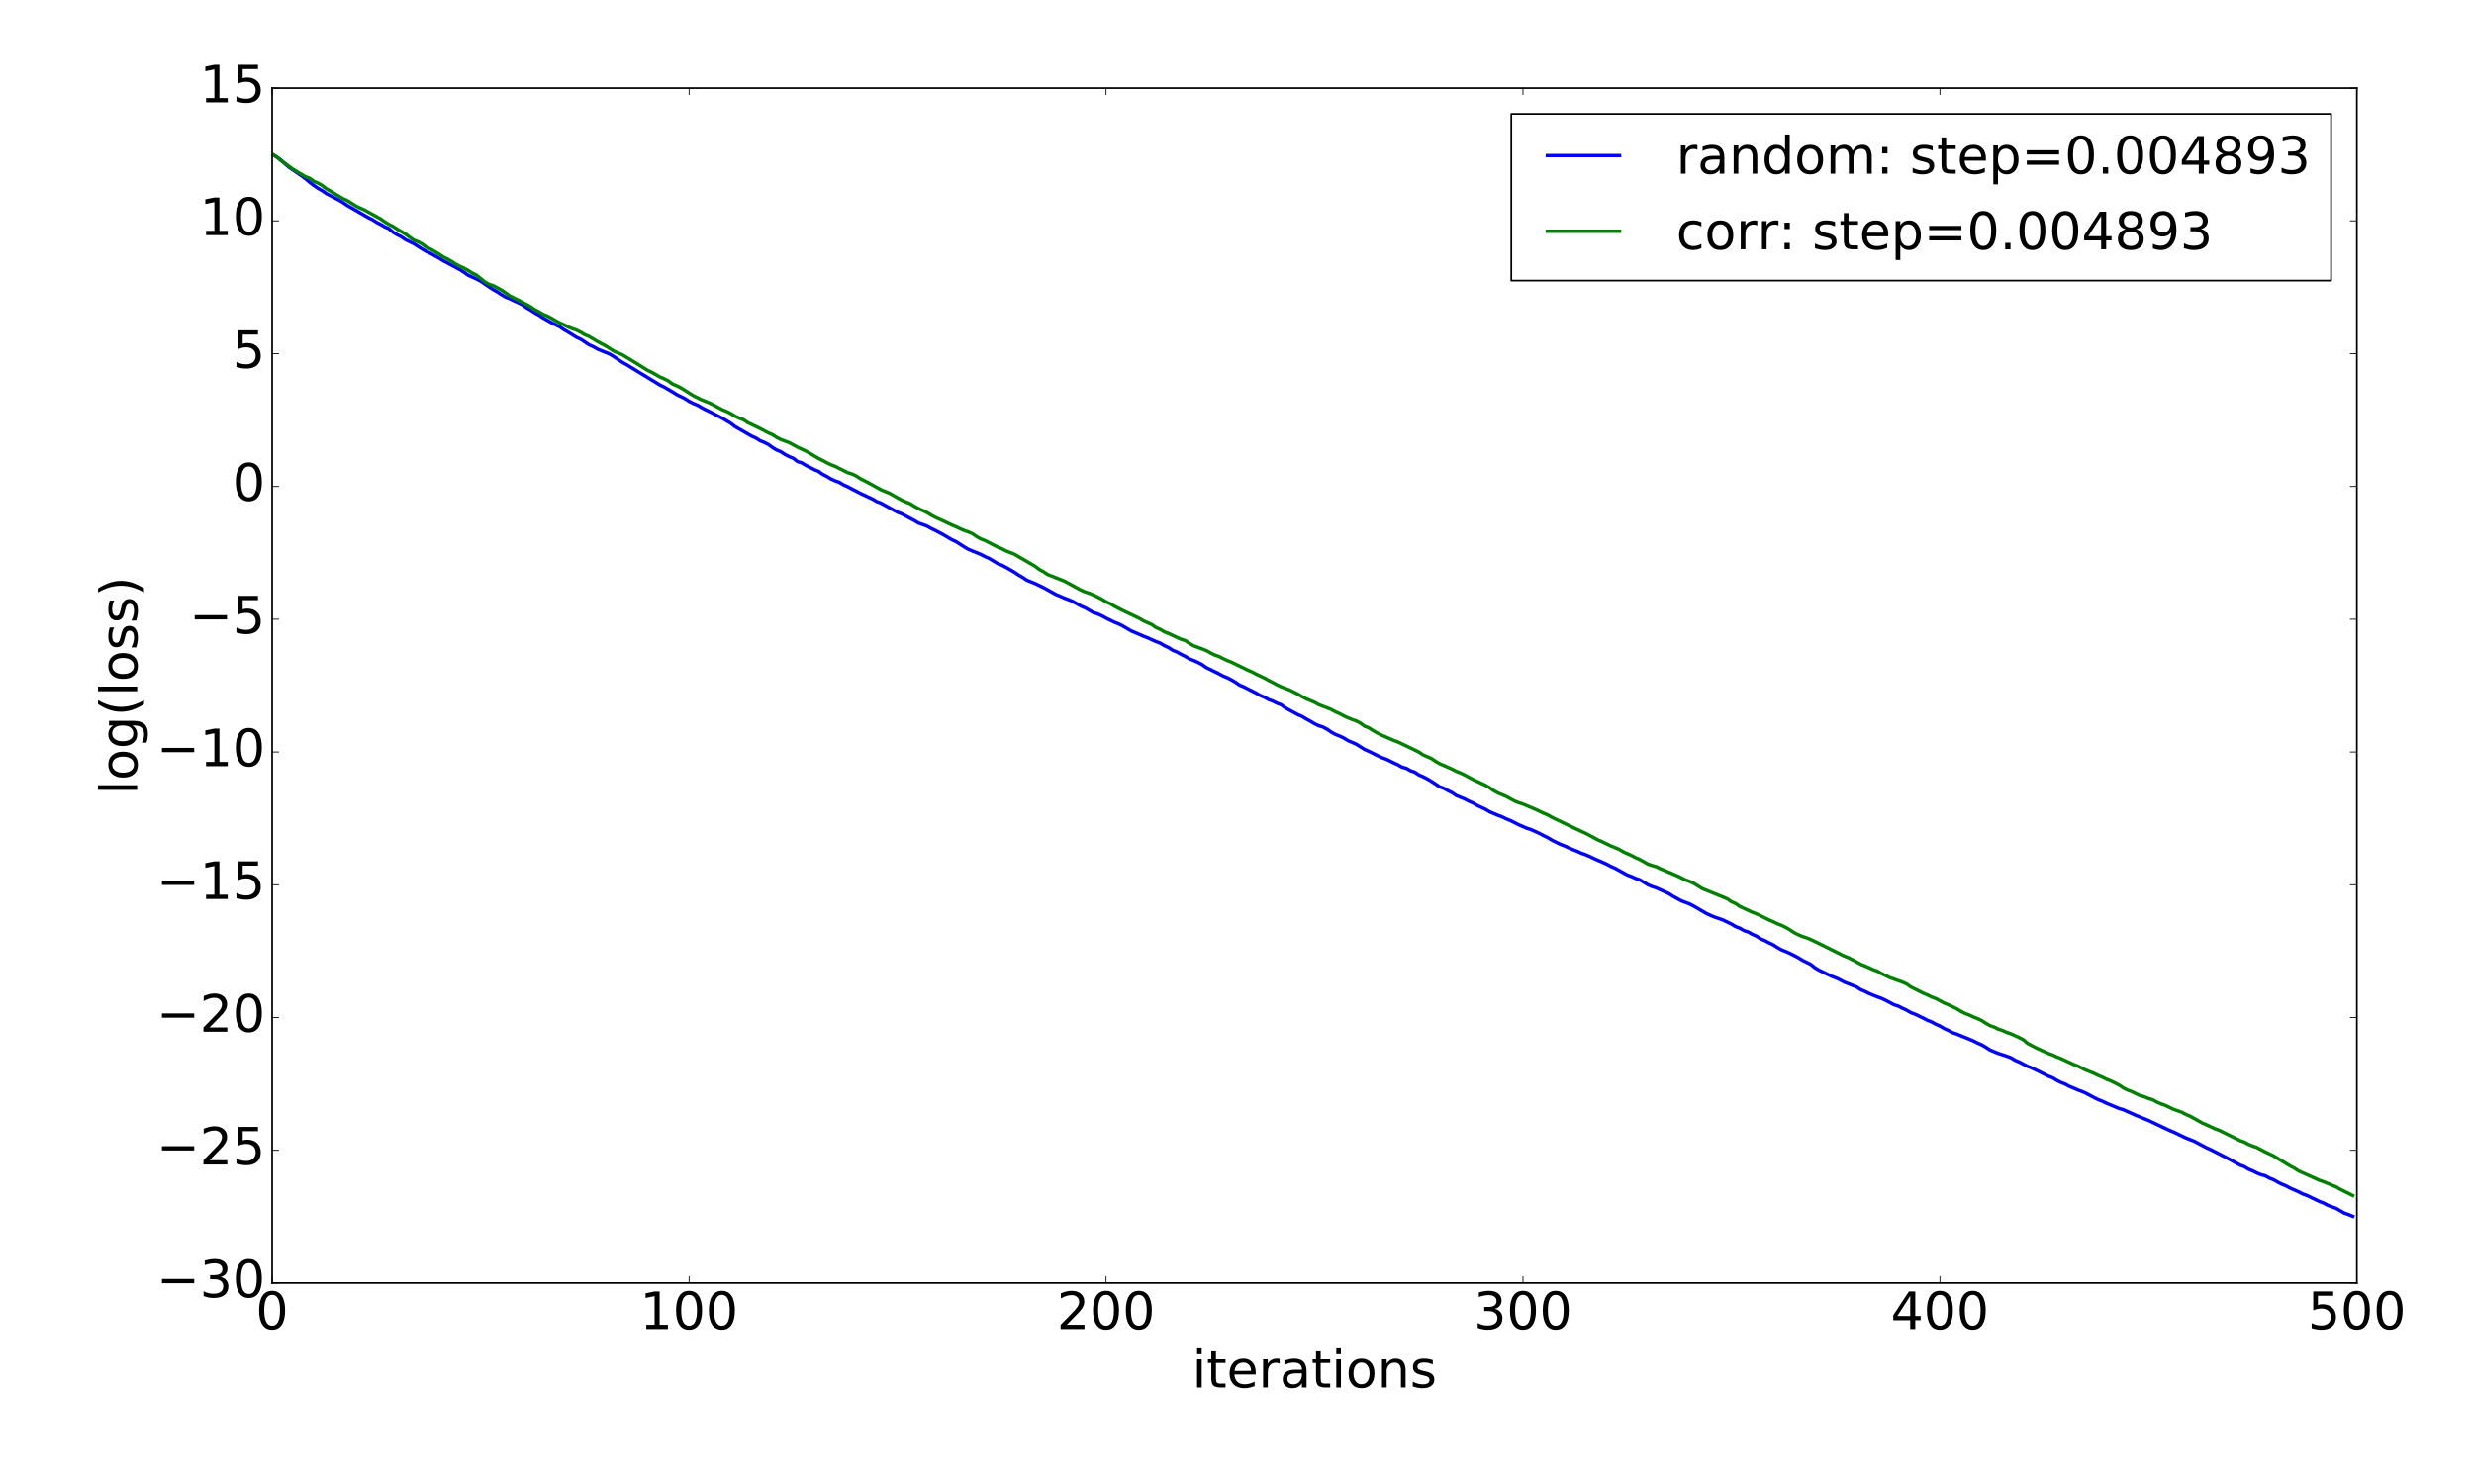 <?xml version="1.0" encoding="utf-8" standalone="no"?>
<!DOCTYPE svg PUBLIC "-//W3C//DTD SVG 1.1//EN"
  "http://www.w3.org/Graphics/SVG/1.1/DTD/svg11.dtd">
<!-- Created with matplotlib (http://matplotlib.org/) -->
<svg height="864pt" version="1.1" viewBox="0 0 1440 864" width="1440pt" xmlns="http://www.w3.org/2000/svg" xmlns:xlink="http://www.w3.org/1999/xlink">
 <defs>
  <style type="text/css">
*{stroke-linecap:butt;stroke-linejoin:round;stroke-miterlimit:100000;}
  </style>
 </defs>
 <g id="figure_1">
  <g id="patch_1">
   <path d="M 0 864 
L 1440 864 
L 1440 0 
L 0 0 
z
" style="fill:#ffffff;"/>
  </g>
  <g id="axes_1">
   <g id="patch_2">
    <path d="M 158.4 747 
L 1371.825 747 
L 1371.825 51.3 
L 158.4 51.3 
z
" style="fill:#ffffff;"/>
   </g>
   <g id="line2d_1">
    <path clip-path="url(#p090e10ba4c)" d="M 158.4 89.927 
L 160.827 91.229 
L 163.254 93.02 
L 168.107 97.306 
L 175.388 102.245 
L 177.815 104.073 
L 180.242 106.118 
L 182.668 107.964 
L 185.095 109.643 
L 187.522 110.991 
L 189.949 112.722 
L 197.23 116.491 
L 199.656 117.96 
L 202.083 119.606 
L 214.218 126.628 
L 216.644 127.798 
L 219.071 129.376 
L 221.498 130.629 
L 223.925 132.054 
L 226.352 133.137 
L 228.779 135.205 
L 231.206 136.68 
L 233.632 137.842 
L 236.059 139.566 
L 240.913 141.899 
L 245.767 145.026 
L 248.193 146.431 
L 250.62 147.566 
L 255.474 150.226 
L 257.901 151.741 
L 267.608 156.94 
L 270.035 158.477 
L 272.462 160.223 
L 277.316 162.411 
L 279.743 163.706 
L 287.023 168.595 
L 289.45 169.945 
L 291.877 171.535 
L 294.304 172.986 
L 296.73 173.92 
L 299.157 175.133 
L 301.584 176.204 
L 304.011 177.413 
L 306.438 179.152 
L 308.865 180.565 
L 311.292 182.148 
L 313.718 183.498 
L 316.145 185.135 
L 320.999 187.87 
L 325.853 190.271 
L 328.279 191.969 
L 330.706 193.357 
L 335.56 196.397 
L 337.987 197.489 
L 342.841 200.747 
L 345.267 201.789 
L 347.694 203.213 
L 354.975 206.192 
L 357.402 207.706 
L 362.255 210.978 
L 364.682 212.318 
L 371.963 216.783 
L 384.097 224.155 
L 386.524 225.323 
L 391.378 228.147 
L 393.804 229.69 
L 398.658 232.086 
L 401.085 233.674 
L 403.512 234.88 
L 405.939 235.869 
L 408.366 237.298 
L 410.792 238.599 
L 413.219 239.746 
L 420.5 243.548 
L 425.353 246.468 
L 427.78 248.349 
L 437.488 253.907 
L 439.915 254.99 
L 442.341 256.547 
L 444.768 257.533 
L 447.195 258.753 
L 449.622 260.537 
L 452.049 262.001 
L 454.476 262.987 
L 456.903 264.586 
L 459.329 265.843 
L 461.756 266.822 
L 464.183 268.731 
L 466.61 269.447 
L 469.037 270.908 
L 473.89 273.407 
L 476.317 274.394 
L 478.744 276.105 
L 481.171 277.358 
L 483.598 278.828 
L 486.025 279.931 
L 488.452 280.765 
L 490.878 282.244 
L 493.305 283.35 
L 500.586 287.144 
L 507.866 290.562 
L 510.293 292.008 
L 512.72 292.91 
L 522.428 298.244 
L 524.854 299.145 
L 529.708 301.762 
L 532.135 303.033 
L 534.562 304.505 
L 539.415 306.226 
L 541.842 307.595 
L 544.269 308.75 
L 549.123 311.334 
L 553.977 314.201 
L 556.403 315.312 
L 561.257 318.408 
L 563.684 319.846 
L 570.965 322.819 
L 573.391 324.104 
L 575.818 325.173 
L 580.672 328.108 
L 583.099 329.071 
L 585.526 330.315 
L 590.379 333.118 
L 592.806 334.774 
L 595.233 336.172 
L 597.66 337.797 
L 602.514 339.744 
L 607.367 342.109 
L 614.648 346.137 
L 617.075 347.121 
L 619.501 348.23 
L 621.928 349.123 
L 624.355 350.142 
L 629.209 352.873 
L 631.636 353.902 
L 636.489 356.703 
L 638.916 357.438 
L 641.343 358.523 
L 643.77 359.902 
L 648.624 362.245 
L 651.051 363.205 
L 653.477 364.439 
L 658.331 367.277 
L 663.185 369.351 
L 665.612 370.422 
L 668.038 371.353 
L 672.892 373.545 
L 675.319 374.444 
L 677.746 375.907 
L 680.173 377.027 
L 682.6 378.612 
L 685.026 379.593 
L 687.453 380.93 
L 689.88 382.119 
L 692.307 383.599 
L 694.734 384.533 
L 697.161 385.624 
L 699.588 386.889 
L 702.014 388.616 
L 709.295 392.174 
L 711.722 393.507 
L 714.149 394.508 
L 716.576 395.726 
L 719.002 397.142 
L 721.429 398.825 
L 723.856 399.85 
L 731.137 403.549 
L 733.563 404.921 
L 735.99 405.946 
L 738.417 407.302 
L 740.844 408.205 
L 743.271 409.428 
L 745.698 410.317 
L 748.125 412.132 
L 755.405 416.074 
L 757.832 417.087 
L 760.259 418.575 
L 762.686 419.872 
L 765.112 421.339 
L 767.539 422.519 
L 769.966 423.252 
L 772.393 424.549 
L 774.82 426.197 
L 777.247 427.558 
L 779.674 428.511 
L 782.1 429.653 
L 784.527 431.164 
L 789.381 433.263 
L 794.235 436.305 
L 796.662 437.371 
L 803.942 440.988 
L 806.369 441.848 
L 808.796 442.957 
L 811.223 444.2 
L 813.649 445.268 
L 816.076 446.675 
L 818.503 447.298 
L 820.93 448.712 
L 823.357 449.52 
L 825.784 451.143 
L 828.211 452.151 
L 830.637 453.424 
L 833.064 454.848 
L 837.918 458.068 
L 840.345 458.962 
L 842.772 460.303 
L 845.199 461.498 
L 847.625 463.172 
L 852.479 465.156 
L 854.906 466.422 
L 857.333 467.484 
L 859.76 468.917 
L 864.613 471.189 
L 867.04 472.648 
L 871.894 474.692 
L 874.321 475.602 
L 876.748 476.802 
L 879.174 477.756 
L 884.028 480.217 
L 888.882 482.28 
L 891.309 483.073 
L 896.162 485.272 
L 898.589 486.59 
L 901.016 487.758 
L 903.443 489.228 
L 908.297 491.606 
L 910.723 492.524 
L 913.15 493.691 
L 918.004 495.652 
L 920.431 496.773 
L 922.858 497.622 
L 925.285 498.639 
L 927.711 499.837 
L 934.992 503.026 
L 937.419 504.352 
L 939.846 505.402 
L 947.126 509.418 
L 949.553 510.308 
L 951.98 511.435 
L 954.407 512.219 
L 959.26 515.15 
L 961.687 516.177 
L 964.114 516.965 
L 971.395 520.297 
L 973.822 521.846 
L 978.675 524.499 
L 983.529 526.337 
L 985.956 527.609 
L 993.236 531.858 
L 995.663 532.975 
L 998.09 533.968 
L 1002.944 535.657 
L 1007.798 538.023 
L 1010.224 539.47 
L 1012.651 540.415 
L 1015.078 541.811 
L 1017.505 542.593 
L 1019.932 543.95 
L 1022.359 545.026 
L 1024.785 546.651 
L 1027.212 547.62 
L 1029.639 548.934 
L 1032.066 550.061 
L 1034.493 551.634 
L 1036.92 553.007 
L 1039.347 553.961 
L 1041.773 555.048 
L 1046.627 557.523 
L 1049.054 559.052 
L 1053.908 561.456 
L 1056.334 563.41 
L 1058.761 564.838 
L 1066.042 568.367 
L 1068.469 569.28 
L 1070.896 570.392 
L 1073.322 571.731 
L 1080.603 574.602 
L 1083.03 576.166 
L 1085.457 577.197 
L 1087.884 578.434 
L 1092.737 580.396 
L 1095.164 581.257 
L 1097.591 582.398 
L 1102.445 584.991 
L 1104.871 585.737 
L 1107.298 586.997 
L 1109.725 588.092 
L 1112.152 589.527 
L 1114.579 590.419 
L 1119.433 592.749 
L 1121.859 594.032 
L 1124.286 594.96 
L 1126.713 596.293 
L 1129.14 597.345 
L 1131.567 598.812 
L 1133.994 599.89 
L 1136.421 601.225 
L 1138.847 602.038 
L 1146.128 604.99 
L 1148.555 606.012 
L 1150.982 607.246 
L 1153.409 608.29 
L 1155.835 609.699 
L 1158.262 611.297 
L 1163.116 613.287 
L 1167.97 614.891 
L 1170.396 615.789 
L 1172.823 617.258 
L 1175.25 618.295 
L 1180.104 620.804 
L 1182.531 621.738 
L 1187.384 624.107 
L 1192.238 626.545 
L 1194.665 627.477 
L 1197.092 628.941 
L 1199.519 630.183 
L 1201.946 631.096 
L 1204.372 632.456 
L 1206.799 633.425 
L 1209.226 634.537 
L 1211.653 635.397 
L 1214.08 636.465 
L 1218.933 639.057 
L 1221.36 640.244 
L 1223.787 641.177 
L 1226.214 642.362 
L 1233.495 645.378 
L 1235.921 646.084 
L 1243.202 649.346 
L 1250.483 652.327 
L 1262.617 658.072 
L 1265.044 659.065 
L 1272.324 662.55 
L 1277.178 664.453 
L 1282.032 667.024 
L 1284.458 668.328 
L 1286.885 669.388 
L 1296.593 674.385 
L 1303.873 678.357 
L 1306.3 679.258 
L 1308.727 680.704 
L 1311.154 681.695 
L 1313.581 682.935 
L 1316.007 683.911 
L 1318.434 684.533 
L 1320.861 685.895 
L 1323.288 686.817 
L 1325.715 688.233 
L 1328.142 689.443 
L 1330.569 690.406 
L 1332.995 691.742 
L 1337.849 693.87 
L 1340.276 695.123 
L 1342.703 695.997 
L 1349.983 699.502 
L 1352.41 700.428 
L 1354.837 701.719 
L 1359.691 703.527 
L 1364.544 706.315 
L 1366.971 707.14 
L 1369.398 708.17 
L 1369.398 708.17 
" style="fill:none;stroke:#0000ff;stroke-linecap:square;stroke-width:2.0;"/>
   </g>
   <g id="line2d_2">
    <path clip-path="url(#p090e10ba4c)" d="M 158.4 89.72 
L 160.827 91.252 
L 163.254 93.275 
L 168.107 96.805 
L 170.534 98.542 
L 175.388 101.499 
L 177.815 102.896 
L 180.242 103.787 
L 182.668 105.554 
L 185.095 106.597 
L 187.522 107.993 
L 189.949 109.89 
L 192.376 111.233 
L 194.803 112.802 
L 199.656 115.649 
L 202.083 116.773 
L 206.937 119.807 
L 209.364 121.081 
L 211.791 122.064 
L 221.498 127.428 
L 223.925 129.175 
L 226.352 130.61 
L 228.779 131.834 
L 231.206 133.464 
L 236.059 136.275 
L 238.486 138.14 
L 240.913 139.789 
L 243.34 140.781 
L 245.767 142.082 
L 248.193 143.96 
L 250.62 145.038 
L 255.474 147.9 
L 257.901 149.531 
L 260.328 150.747 
L 262.755 152.122 
L 265.181 153.716 
L 267.608 155.004 
L 270.035 156.053 
L 272.462 157.459 
L 274.889 159.019 
L 277.316 160.182 
L 282.169 164.088 
L 284.596 165.493 
L 287.023 166.276 
L 291.877 168.886 
L 294.304 170.509 
L 296.73 172.313 
L 301.584 174.678 
L 308.865 178.613 
L 311.292 180.283 
L 313.718 181.546 
L 316.145 183.055 
L 318.572 184.009 
L 320.999 185.274 
L 323.426 186.719 
L 325.853 188.016 
L 328.279 189.085 
L 330.706 190.368 
L 333.133 191.352 
L 335.56 192.2 
L 337.987 193.424 
L 340.414 194.882 
L 342.841 195.881 
L 347.694 198.811 
L 352.548 201.399 
L 357.402 204.49 
L 362.255 206.574 
L 369.536 211.006 
L 376.817 215.557 
L 379.243 216.694 
L 384.097 219.479 
L 386.524 220.52 
L 388.951 221.744 
L 391.378 223.528 
L 393.804 224.586 
L 396.231 225.78 
L 403.512 230.341 
L 408.366 232.77 
L 413.219 234.702 
L 420.5 238.572 
L 422.927 239.581 
L 425.353 240.788 
L 427.78 242.254 
L 430.207 243.433 
L 432.634 244.29 
L 435.061 245.953 
L 442.341 249.442 
L 447.195 252.031 
L 449.622 253.065 
L 452.049 254.67 
L 454.476 255.887 
L 459.329 257.702 
L 464.183 260.33 
L 469.037 262.596 
L 471.464 263.971 
L 476.317 266.866 
L 478.744 268.04 
L 481.171 269.375 
L 483.598 270.544 
L 486.025 271.475 
L 490.878 273.908 
L 493.305 275.135 
L 495.732 275.91 
L 498.159 276.995 
L 500.586 278.576 
L 505.44 281.058 
L 512.72 285.115 
L 517.574 287.093 
L 522.428 289.827 
L 524.854 291.157 
L 527.281 292.262 
L 529.708 293.23 
L 532.135 294.724 
L 534.562 296.069 
L 539.415 298.327 
L 541.842 299.802 
L 544.269 301.139 
L 551.55 304.469 
L 553.977 305.645 
L 556.403 306.654 
L 558.83 307.829 
L 561.257 308.846 
L 563.684 309.717 
L 566.111 310.735 
L 568.538 312.458 
L 570.965 313.762 
L 573.391 314.739 
L 580.672 318.471 
L 583.099 319.468 
L 585.526 320.752 
L 590.379 322.641 
L 602.514 329.715 
L 604.94 331.512 
L 607.367 332.861 
L 609.794 334.485 
L 619.501 338.308 
L 629.209 343.58 
L 631.636 344.629 
L 634.063 345.406 
L 636.489 346.411 
L 641.343 348.864 
L 643.77 350.386 
L 646.197 351.482 
L 648.624 352.917 
L 653.477 355.413 
L 663.185 360.038 
L 665.612 361.497 
L 670.465 363.649 
L 672.892 365.376 
L 675.319 366.43 
L 677.746 367.858 
L 680.173 368.811 
L 687.453 372.188 
L 689.88 372.899 
L 692.307 374.565 
L 694.734 375.97 
L 699.588 377.775 
L 702.014 378.687 
L 704.441 380.056 
L 706.868 381.287 
L 709.295 382.122 
L 714.149 384.516 
L 716.576 385.43 
L 726.283 390.148 
L 728.71 391.19 
L 731.137 392.476 
L 735.99 394.764 
L 738.417 396.138 
L 740.844 397.334 
L 743.271 398.69 
L 745.698 399.834 
L 750.551 401.687 
L 755.405 404.118 
L 757.832 405.571 
L 760.259 406.867 
L 765.112 408.879 
L 767.539 410.243 
L 774.82 413.061 
L 777.247 414.407 
L 779.674 415.48 
L 782.1 416.752 
L 784.527 417.89 
L 786.954 418.876 
L 789.381 419.742 
L 791.808 420.969 
L 794.235 422.788 
L 796.662 423.709 
L 799.088 425.267 
L 801.515 426.661 
L 803.942 427.914 
L 811.223 431.091 
L 813.649 431.982 
L 825.784 437.782 
L 828.211 439.461 
L 833.064 441.556 
L 835.491 443.194 
L 837.918 444.612 
L 845.199 447.802 
L 847.625 449.089 
L 850.052 450.012 
L 852.479 451.178 
L 857.333 453.818 
L 864.613 457.231 
L 867.04 458.61 
L 869.467 460.378 
L 871.894 461.683 
L 876.748 463.742 
L 881.601 466.4 
L 884.028 467.349 
L 886.455 468.144 
L 893.736 471.22 
L 898.589 473.539 
L 901.016 474.523 
L 903.443 475.934 
L 918.004 482.918 
L 922.858 485.137 
L 930.138 489.034 
L 932.565 490.08 
L 937.419 492.439 
L 942.273 494.428 
L 944.699 495.874 
L 949.553 498.055 
L 951.98 499.356 
L 954.407 500.375 
L 959.26 503.119 
L 961.687 503.94 
L 964.114 504.61 
L 966.541 505.832 
L 976.248 509.948 
L 981.102 512.337 
L 983.529 513.215 
L 985.956 514.324 
L 990.81 517.355 
L 1005.371 523.305 
L 1007.798 525.003 
L 1010.224 526.064 
L 1012.651 527.738 
L 1019.932 531.119 
L 1022.359 532.027 
L 1029.639 535.584 
L 1032.066 536.632 
L 1034.493 537.819 
L 1036.92 538.759 
L 1039.347 539.931 
L 1041.773 541.323 
L 1044.2 542.973 
L 1046.627 544.182 
L 1049.054 545.238 
L 1051.481 545.997 
L 1053.908 546.965 
L 1058.761 549.308 
L 1073.322 556.562 
L 1075.749 557.515 
L 1078.176 558.708 
L 1083.03 561.427 
L 1085.457 562.363 
L 1090.31 564.538 
L 1092.737 565.419 
L 1095.164 566.851 
L 1100.018 569.174 
L 1107.298 571.776 
L 1109.725 572.863 
L 1112.152 574.559 
L 1119.433 578.231 
L 1121.859 579.254 
L 1124.286 580.449 
L 1126.713 581.35 
L 1131.567 583.928 
L 1133.994 584.922 
L 1138.847 587.277 
L 1141.274 588.753 
L 1143.701 590.01 
L 1146.128 590.921 
L 1148.555 592.053 
L 1150.982 593.029 
L 1153.409 594.143 
L 1155.835 595.73 
L 1158.262 597.116 
L 1160.689 597.97 
L 1163.116 599.181 
L 1165.543 599.946 
L 1167.97 601.07 
L 1170.396 601.863 
L 1175.25 604.078 
L 1177.677 605.329 
L 1180.104 607.422 
L 1184.958 609.993 
L 1192.238 613.332 
L 1194.665 614.199 
L 1197.092 615.341 
L 1199.519 616.283 
L 1206.799 619.671 
L 1209.226 620.63 
L 1214.08 623.007 
L 1218.933 624.985 
L 1221.36 626.191 
L 1223.787 627.181 
L 1226.214 628.414 
L 1228.641 629.32 
L 1233.495 631.773 
L 1235.921 633.416 
L 1238.348 634.61 
L 1240.775 635.524 
L 1245.629 637.84 
L 1248.056 638.508 
L 1250.483 639.53 
L 1252.909 640.267 
L 1255.336 641.602 
L 1257.763 642.658 
L 1260.19 643.486 
L 1265.044 645.817 
L 1269.897 647.543 
L 1272.324 648.844 
L 1274.751 649.849 
L 1282.032 653.931 
L 1284.458 654.938 
L 1289.312 657.203 
L 1291.739 658.077 
L 1301.446 662.892 
L 1303.873 664.086 
L 1306.3 664.937 
L 1308.727 666.254 
L 1311.154 667.247 
L 1313.581 668.083 
L 1318.434 670.634 
L 1323.288 672.953 
L 1332.995 678.836 
L 1335.422 680.113 
L 1337.849 681.703 
L 1349.983 687.167 
L 1352.41 687.999 
L 1359.691 691.027 
L 1362.118 692.41 
L 1366.971 694.822 
L 1369.398 696.061 
L 1369.398 696.061 
" style="fill:none;stroke:#008000;stroke-linecap:square;stroke-width:2.0;"/>
   </g>
   <g id="patch_3">
    <path d="M 158.4 51.3 
L 1371.825 51.3 
" style="fill:none;stroke:#000000;stroke-linecap:square;stroke-linejoin:miter;"/>
   </g>
   <g id="patch_4">
    <path d="M 1371.825 747 
L 1371.825 51.3 
" style="fill:none;stroke:#000000;stroke-linecap:square;stroke-linejoin:miter;"/>
   </g>
   <g id="patch_5">
    <path d="M 158.4 747 
L 1371.825 747 
" style="fill:none;stroke:#000000;stroke-linecap:square;stroke-linejoin:miter;"/>
   </g>
   <g id="patch_6">
    <path d="M 158.4 747 
L 158.4 51.3 
" style="fill:none;stroke:#000000;stroke-linecap:square;stroke-linejoin:miter;"/>
   </g>
   <g id="matplotlib.axis_1">
    <g id="xtick_1">
     <g id="line2d_3">
      <defs>
       <path d="M 0 0 
L 0 -4 
" id="mddf6185721" style="stroke:#000000;stroke-width:0.5;"/>
      </defs>
      <g>
       <use style="stroke:#000000;stroke-width:0.5;" x="158.4" xlink:href="#mddf6185721" y="747.0"/>
      </g>
     </g>
     <g id="line2d_4">
      <defs>
       <path d="M 0 0 
L 0 4 
" id="me4aebea49f" style="stroke:#000000;stroke-width:0.5;"/>
      </defs>
      <g>
       <use style="stroke:#000000;stroke-width:0.5;" x="158.4" xlink:href="#me4aebea49f" y="51.3"/>
      </g>
     </g>
     <g id="text_1">
      <!-- 0 -->
      <defs>
       <path d="M 31.781 66.406 
Q 24.172 66.406 20.328 58.906 
Q 16.5 51.422 16.5 36.375 
Q 16.5 21.391 20.328 13.891 
Q 24.172 6.391 31.781 6.391 
Q 39.453 6.391 43.281 13.891 
Q 47.125 21.391 47.125 36.375 
Q 47.125 51.422 43.281 58.906 
Q 39.453 66.406 31.781 66.406 
M 31.781 74.219 
Q 44.047 74.219 50.516 64.516 
Q 56.984 54.828 56.984 36.375 
Q 56.984 17.969 50.516 8.266 
Q 44.047 -1.422 31.781 -1.422 
Q 19.531 -1.422 13.062 8.266 
Q 6.594 17.969 6.594 36.375 
Q 6.594 54.828 13.062 64.516 
Q 19.531 74.219 31.781 74.219 
" id="BitstreamVeraSans-Roman-30"/>
      </defs>
      <g transform="translate(148.856 773.795)scale(0.3 -0.3)">
       <use xlink:href="#BitstreamVeraSans-Roman-30"/>
      </g>
     </g>
    </g>
    <g id="xtick_2">
     <g id="line2d_5">
      <g>
       <use style="stroke:#000000;stroke-width:0.5;" x="401.085" xlink:href="#mddf6185721" y="747.0"/>
      </g>
     </g>
     <g id="line2d_6">
      <g>
       <use style="stroke:#000000;stroke-width:0.5;" x="401.085" xlink:href="#me4aebea49f" y="51.3"/>
      </g>
     </g>
     <g id="text_2">
      <!-- 100 -->
      <defs>
       <path d="M 12.406 8.297 
L 28.516 8.297 
L 28.516 63.922 
L 10.984 60.406 
L 10.984 69.391 
L 28.422 72.906 
L 38.281 72.906 
L 38.281 8.297 
L 54.391 8.297 
L 54.391 0 
L 12.406 0 
z
" id="BitstreamVeraSans-Roman-31"/>
      </defs>
      <g transform="translate(372.454 773.795)scale(0.3 -0.3)">
       <use xlink:href="#BitstreamVeraSans-Roman-31"/>
       <use x="63.623" xlink:href="#BitstreamVeraSans-Roman-30"/>
       <use x="127.246" xlink:href="#BitstreamVeraSans-Roman-30"/>
      </g>
     </g>
    </g>
    <g id="xtick_3">
     <g id="line2d_7">
      <g>
       <use style="stroke:#000000;stroke-width:0.5;" x="643.77" xlink:href="#mddf6185721" y="747.0"/>
      </g>
     </g>
     <g id="line2d_8">
      <g>
       <use style="stroke:#000000;stroke-width:0.5;" x="643.77" xlink:href="#me4aebea49f" y="51.3"/>
      </g>
     </g>
     <g id="text_3">
      <!-- 200 -->
      <defs>
       <path d="M 19.188 8.297 
L 53.609 8.297 
L 53.609 0 
L 7.328 0 
L 7.328 8.297 
Q 12.938 14.109 22.625 23.891 
Q 32.328 33.688 34.812 36.531 
Q 39.547 41.844 41.422 45.531 
Q 43.312 49.219 43.312 52.781 
Q 43.312 58.594 39.234 62.25 
Q 35.156 65.922 28.609 65.922 
Q 23.969 65.922 18.812 64.312 
Q 13.672 62.703 7.812 59.422 
L 7.812 69.391 
Q 13.766 71.781 18.938 73 
Q 24.125 74.219 28.422 74.219 
Q 39.75 74.219 46.484 68.547 
Q 53.219 62.891 53.219 53.422 
Q 53.219 48.922 51.531 44.891 
Q 49.859 40.875 45.406 35.406 
Q 44.188 33.984 37.641 27.219 
Q 31.109 20.453 19.188 8.297 
" id="BitstreamVeraSans-Roman-32"/>
      </defs>
      <g transform="translate(615.139 773.795)scale(0.3 -0.3)">
       <use xlink:href="#BitstreamVeraSans-Roman-32"/>
       <use x="63.623" xlink:href="#BitstreamVeraSans-Roman-30"/>
       <use x="127.246" xlink:href="#BitstreamVeraSans-Roman-30"/>
      </g>
     </g>
    </g>
    <g id="xtick_4">
     <g id="line2d_9">
      <g>
       <use style="stroke:#000000;stroke-width:0.5;" x="886.455" xlink:href="#mddf6185721" y="747.0"/>
      </g>
     </g>
     <g id="line2d_10">
      <g>
       <use style="stroke:#000000;stroke-width:0.5;" x="886.455" xlink:href="#me4aebea49f" y="51.3"/>
      </g>
     </g>
     <g id="text_4">
      <!-- 300 -->
      <defs>
       <path d="M 40.578 39.312 
Q 47.656 37.797 51.625 33 
Q 55.609 28.219 55.609 21.188 
Q 55.609 10.406 48.188 4.484 
Q 40.766 -1.422 27.094 -1.422 
Q 22.516 -1.422 17.656 -0.516 
Q 12.797 0.391 7.625 2.203 
L 7.625 11.719 
Q 11.719 9.328 16.594 8.109 
Q 21.484 6.891 26.812 6.891 
Q 36.078 6.891 40.938 10.547 
Q 45.797 14.203 45.797 21.188 
Q 45.797 27.641 41.281 31.266 
Q 36.766 34.906 28.719 34.906 
L 20.219 34.906 
L 20.219 43.016 
L 29.109 43.016 
Q 36.375 43.016 40.234 45.922 
Q 44.094 48.828 44.094 54.297 
Q 44.094 59.906 40.109 62.906 
Q 36.141 65.922 28.719 65.922 
Q 24.656 65.922 20.016 65.031 
Q 15.375 64.156 9.812 62.312 
L 9.812 71.094 
Q 15.438 72.656 20.344 73.438 
Q 25.25 74.219 29.594 74.219 
Q 40.828 74.219 47.359 69.109 
Q 53.906 64.016 53.906 55.328 
Q 53.906 49.266 50.438 45.094 
Q 46.969 40.922 40.578 39.312 
" id="BitstreamVeraSans-Roman-33"/>
      </defs>
      <g transform="translate(857.824 773.795)scale(0.3 -0.3)">
       <use xlink:href="#BitstreamVeraSans-Roman-33"/>
       <use x="63.623" xlink:href="#BitstreamVeraSans-Roman-30"/>
       <use x="127.246" xlink:href="#BitstreamVeraSans-Roman-30"/>
      </g>
     </g>
    </g>
    <g id="xtick_5">
     <g id="line2d_11">
      <g>
       <use style="stroke:#000000;stroke-width:0.5;" x="1129.14" xlink:href="#mddf6185721" y="747.0"/>
      </g>
     </g>
     <g id="line2d_12">
      <g>
       <use style="stroke:#000000;stroke-width:0.5;" x="1129.14" xlink:href="#me4aebea49f" y="51.3"/>
      </g>
     </g>
     <g id="text_5">
      <!-- 400 -->
      <defs>
       <path d="M 37.797 64.312 
L 12.891 25.391 
L 37.797 25.391 
z
M 35.203 72.906 
L 47.609 72.906 
L 47.609 25.391 
L 58.016 25.391 
L 58.016 17.188 
L 47.609 17.188 
L 47.609 0 
L 37.797 0 
L 37.797 17.188 
L 4.891 17.188 
L 4.891 26.703 
z
" id="BitstreamVeraSans-Roman-34"/>
      </defs>
      <g transform="translate(1100.509 773.795)scale(0.3 -0.3)">
       <use xlink:href="#BitstreamVeraSans-Roman-34"/>
       <use x="63.623" xlink:href="#BitstreamVeraSans-Roman-30"/>
       <use x="127.246" xlink:href="#BitstreamVeraSans-Roman-30"/>
      </g>
     </g>
    </g>
    <g id="xtick_6">
     <g id="line2d_13">
      <g>
       <use style="stroke:#000000;stroke-width:0.5;" x="1371.825" xlink:href="#mddf6185721" y="747.0"/>
      </g>
     </g>
     <g id="line2d_14">
      <g>
       <use style="stroke:#000000;stroke-width:0.5;" x="1371.825" xlink:href="#me4aebea49f" y="51.3"/>
      </g>
     </g>
     <g id="text_6">
      <!-- 500 -->
      <defs>
       <path d="M 10.797 72.906 
L 49.516 72.906 
L 49.516 64.594 
L 19.828 64.594 
L 19.828 46.734 
Q 21.969 47.469 24.109 47.828 
Q 26.266 48.188 28.422 48.188 
Q 40.625 48.188 47.75 41.5 
Q 54.891 34.812 54.891 23.391 
Q 54.891 11.625 47.562 5.094 
Q 40.234 -1.422 26.906 -1.422 
Q 22.312 -1.422 17.547 -0.641 
Q 12.797 0.141 7.719 1.703 
L 7.719 11.625 
Q 12.109 9.234 16.797 8.062 
Q 21.484 6.891 26.703 6.891 
Q 35.156 6.891 40.078 11.328 
Q 45.016 15.766 45.016 23.391 
Q 45.016 31 40.078 35.438 
Q 35.156 39.891 26.703 39.891 
Q 22.75 39.891 18.812 39.016 
Q 14.891 38.141 10.797 36.281 
z
" id="BitstreamVeraSans-Roman-35"/>
      </defs>
      <g transform="translate(1343.194 773.795)scale(0.3 -0.3)">
       <use xlink:href="#BitstreamVeraSans-Roman-35"/>
       <use x="63.623" xlink:href="#BitstreamVeraSans-Roman-30"/>
       <use x="127.246" xlink:href="#BitstreamVeraSans-Roman-30"/>
      </g>
     </g>
    </g>
    <g id="text_7">
     <!-- iterations -->
     <defs>
      <path d="M 54.891 33.016 
L 54.891 0 
L 45.906 0 
L 45.906 32.719 
Q 45.906 40.484 42.875 44.328 
Q 39.844 48.188 33.797 48.188 
Q 26.516 48.188 22.312 43.547 
Q 18.109 38.922 18.109 30.906 
L 18.109 0 
L 9.078 0 
L 9.078 54.688 
L 18.109 54.688 
L 18.109 46.188 
Q 21.344 51.125 25.703 53.562 
Q 30.078 56 35.797 56 
Q 45.219 56 50.047 50.172 
Q 54.891 44.344 54.891 33.016 
" id="BitstreamVeraSans-Roman-6e"/>
      <path d="M 34.281 27.484 
Q 23.391 27.484 19.188 25 
Q 14.984 22.516 14.984 16.5 
Q 14.984 11.719 18.141 8.906 
Q 21.297 6.109 26.703 6.109 
Q 34.188 6.109 38.703 11.406 
Q 43.219 16.703 43.219 25.484 
L 43.219 27.484 
z
M 52.203 31.203 
L 52.203 0 
L 43.219 0 
L 43.219 8.297 
Q 40.141 3.328 35.547 0.953 
Q 30.953 -1.422 24.312 -1.422 
Q 15.922 -1.422 10.953 3.297 
Q 6 8.016 6 15.922 
Q 6 25.141 12.172 29.828 
Q 18.359 34.516 30.609 34.516 
L 43.219 34.516 
L 43.219 35.406 
Q 43.219 41.609 39.141 45 
Q 35.062 48.391 27.688 48.391 
Q 23 48.391 18.547 47.266 
Q 14.109 46.141 10.016 43.891 
L 10.016 52.203 
Q 14.938 54.109 19.578 55.047 
Q 24.219 56 28.609 56 
Q 40.484 56 46.344 49.844 
Q 52.203 43.703 52.203 31.203 
" id="BitstreamVeraSans-Roman-61"/>
      <path d="M 30.609 48.391 
Q 23.391 48.391 19.188 42.75 
Q 14.984 37.109 14.984 27.297 
Q 14.984 17.484 19.156 11.844 
Q 23.344 6.203 30.609 6.203 
Q 37.797 6.203 41.984 11.859 
Q 46.188 17.531 46.188 27.297 
Q 46.188 37.016 41.984 42.703 
Q 37.797 48.391 30.609 48.391 
M 30.609 56 
Q 42.328 56 49.016 48.375 
Q 55.719 40.766 55.719 27.297 
Q 55.719 13.875 49.016 6.219 
Q 42.328 -1.422 30.609 -1.422 
Q 18.844 -1.422 12.172 6.219 
Q 5.516 13.875 5.516 27.297 
Q 5.516 40.766 12.172 48.375 
Q 18.844 56 30.609 56 
" id="BitstreamVeraSans-Roman-6f"/>
      <path d="M 9.422 54.688 
L 18.406 54.688 
L 18.406 0 
L 9.422 0 
z
M 9.422 75.984 
L 18.406 75.984 
L 18.406 64.594 
L 9.422 64.594 
z
" id="BitstreamVeraSans-Roman-69"/>
      <path d="M 56.203 29.594 
L 56.203 25.203 
L 14.891 25.203 
Q 15.484 15.922 20.484 11.062 
Q 25.484 6.203 34.422 6.203 
Q 39.594 6.203 44.453 7.469 
Q 49.312 8.734 54.109 11.281 
L 54.109 2.781 
Q 49.266 0.734 44.188 -0.344 
Q 39.109 -1.422 33.891 -1.422 
Q 20.797 -1.422 13.156 6.188 
Q 5.516 13.812 5.516 26.812 
Q 5.516 40.234 12.766 48.109 
Q 20.016 56 32.328 56 
Q 43.359 56 49.781 48.891 
Q 56.203 41.797 56.203 29.594 
M 47.219 32.234 
Q 47.125 39.594 43.094 43.984 
Q 39.062 48.391 32.422 48.391 
Q 24.906 48.391 20.391 44.141 
Q 15.875 39.891 15.188 32.172 
z
" id="BitstreamVeraSans-Roman-65"/>
      <path d="M 18.312 70.219 
L 18.312 54.688 
L 36.812 54.688 
L 36.812 47.703 
L 18.312 47.703 
L 18.312 18.016 
Q 18.312 11.328 20.141 9.422 
Q 21.969 7.516 27.594 7.516 
L 36.812 7.516 
L 36.812 0 
L 27.594 0 
Q 17.188 0 13.234 3.875 
Q 9.281 7.766 9.281 18.016 
L 9.281 47.703 
L 2.688 47.703 
L 2.688 54.688 
L 9.281 54.688 
L 9.281 70.219 
z
" id="BitstreamVeraSans-Roman-74"/>
      <path d="M 41.109 46.297 
Q 39.594 47.172 37.812 47.578 
Q 36.031 48 33.891 48 
Q 26.266 48 22.188 43.047 
Q 18.109 38.094 18.109 28.812 
L 18.109 0 
L 9.078 0 
L 9.078 54.688 
L 18.109 54.688 
L 18.109 46.188 
Q 20.953 51.172 25.484 53.578 
Q 30.031 56 36.531 56 
Q 37.453 56 38.578 55.875 
Q 39.703 55.766 41.062 55.516 
z
" id="BitstreamVeraSans-Roman-72"/>
      <path d="M 44.281 53.078 
L 44.281 44.578 
Q 40.484 46.531 36.375 47.5 
Q 32.281 48.484 27.875 48.484 
Q 21.188 48.484 17.844 46.438 
Q 14.5 44.391 14.5 40.281 
Q 14.5 37.156 16.891 35.375 
Q 19.281 33.594 26.516 31.984 
L 29.594 31.297 
Q 39.156 29.25 43.188 25.516 
Q 47.219 21.781 47.219 15.094 
Q 47.219 7.469 41.188 3.016 
Q 35.156 -1.422 24.609 -1.422 
Q 20.219 -1.422 15.453 -0.562 
Q 10.688 0.297 5.422 2 
L 5.422 11.281 
Q 10.406 8.688 15.234 7.391 
Q 20.062 6.109 24.812 6.109 
Q 31.156 6.109 34.562 8.281 
Q 37.984 10.453 37.984 14.406 
Q 37.984 18.062 35.516 20.016 
Q 33.062 21.969 24.703 23.781 
L 21.578 24.516 
Q 13.234 26.266 9.516 29.906 
Q 5.812 33.547 5.812 39.891 
Q 5.812 47.609 11.281 51.797 
Q 16.75 56 26.812 56 
Q 31.781 56 36.172 55.266 
Q 40.578 54.547 44.281 53.078 
" id="BitstreamVeraSans-Roman-73"/>
     </defs>
     <g transform="translate(693.93 807.83)scale(0.3 -0.3)">
      <use xlink:href="#BitstreamVeraSans-Roman-69"/>
      <use x="27.783" xlink:href="#BitstreamVeraSans-Roman-74"/>
      <use x="66.992" xlink:href="#BitstreamVeraSans-Roman-65"/>
      <use x="128.516" xlink:href="#BitstreamVeraSans-Roman-72"/>
      <use x="169.629" xlink:href="#BitstreamVeraSans-Roman-61"/>
      <use x="230.908" xlink:href="#BitstreamVeraSans-Roman-74"/>
      <use x="270.117" xlink:href="#BitstreamVeraSans-Roman-69"/>
      <use x="297.9" xlink:href="#BitstreamVeraSans-Roman-6f"/>
      <use x="359.082" xlink:href="#BitstreamVeraSans-Roman-6e"/>
      <use x="422.461" xlink:href="#BitstreamVeraSans-Roman-73"/>
     </g>
    </g>
   </g>
   <g id="matplotlib.axis_2">
    <g id="ytick_1">
     <g id="line2d_15">
      <defs>
       <path d="M 0 0 
L 4 0 
" id="mbac8ffb9d5" style="stroke:#000000;stroke-width:0.5;"/>
      </defs>
      <g>
       <use style="stroke:#000000;stroke-width:0.5;" x="158.4" xlink:href="#mbac8ffb9d5" y="747.0"/>
      </g>
     </g>
     <g id="line2d_16">
      <defs>
       <path d="M 0 0 
L -4 0 
" id="mc2cb382370" style="stroke:#000000;stroke-width:0.5;"/>
      </defs>
      <g>
       <use style="stroke:#000000;stroke-width:0.5;" x="1371.825" xlink:href="#mc2cb382370" y="747.0"/>
      </g>
     </g>
     <g id="text_8">
      <!-- −30 -->
      <defs>
       <path d="M 10.594 35.5 
L 73.188 35.5 
L 73.188 27.203 
L 10.594 27.203 
z
" id="BitstreamVeraSans-Roman-2212"/>
      </defs>
      <g transform="translate(91.086 755.278)scale(0.3 -0.3)">
       <use xlink:href="#BitstreamVeraSans-Roman-2212"/>
       <use x="83.789" xlink:href="#BitstreamVeraSans-Roman-33"/>
       <use x="147.412" xlink:href="#BitstreamVeraSans-Roman-30"/>
      </g>
     </g>
    </g>
    <g id="ytick_2">
     <g id="line2d_17">
      <g>
       <use style="stroke:#000000;stroke-width:0.5;" x="158.4" xlink:href="#mbac8ffb9d5" y="669.7"/>
      </g>
     </g>
     <g id="line2d_18">
      <g>
       <use style="stroke:#000000;stroke-width:0.5;" x="1371.825" xlink:href="#mc2cb382370" y="669.7"/>
      </g>
     </g>
     <g id="text_9">
      <!-- −25 -->
      <g transform="translate(91.086 677.978)scale(0.3 -0.3)">
       <use xlink:href="#BitstreamVeraSans-Roman-2212"/>
       <use x="83.789" xlink:href="#BitstreamVeraSans-Roman-32"/>
       <use x="147.412" xlink:href="#BitstreamVeraSans-Roman-35"/>
      </g>
     </g>
    </g>
    <g id="ytick_3">
     <g id="line2d_19">
      <g>
       <use style="stroke:#000000;stroke-width:0.5;" x="158.4" xlink:href="#mbac8ffb9d5" y="592.4"/>
      </g>
     </g>
     <g id="line2d_20">
      <g>
       <use style="stroke:#000000;stroke-width:0.5;" x="1371.825" xlink:href="#mc2cb382370" y="592.4"/>
      </g>
     </g>
     <g id="text_10">
      <!-- −20 -->
      <g transform="translate(91.086 600.678)scale(0.3 -0.3)">
       <use xlink:href="#BitstreamVeraSans-Roman-2212"/>
       <use x="83.789" xlink:href="#BitstreamVeraSans-Roman-32"/>
       <use x="147.412" xlink:href="#BitstreamVeraSans-Roman-30"/>
      </g>
     </g>
    </g>
    <g id="ytick_4">
     <g id="line2d_21">
      <g>
       <use style="stroke:#000000;stroke-width:0.5;" x="158.4" xlink:href="#mbac8ffb9d5" y="515.1"/>
      </g>
     </g>
     <g id="line2d_22">
      <g>
       <use style="stroke:#000000;stroke-width:0.5;" x="1371.825" xlink:href="#mc2cb382370" y="515.1"/>
      </g>
     </g>
     <g id="text_11">
      <!-- −15 -->
      <g transform="translate(91.086 523.378)scale(0.3 -0.3)">
       <use xlink:href="#BitstreamVeraSans-Roman-2212"/>
       <use x="83.789" xlink:href="#BitstreamVeraSans-Roman-31"/>
       <use x="147.412" xlink:href="#BitstreamVeraSans-Roman-35"/>
      </g>
     </g>
    </g>
    <g id="ytick_5">
     <g id="line2d_23">
      <g>
       <use style="stroke:#000000;stroke-width:0.5;" x="158.4" xlink:href="#mbac8ffb9d5" y="437.8"/>
      </g>
     </g>
     <g id="line2d_24">
      <g>
       <use style="stroke:#000000;stroke-width:0.5;" x="1371.825" xlink:href="#mc2cb382370" y="437.8"/>
      </g>
     </g>
     <g id="text_12">
      <!-- −10 -->
      <g transform="translate(91.086 446.078)scale(0.3 -0.3)">
       <use xlink:href="#BitstreamVeraSans-Roman-2212"/>
       <use x="83.789" xlink:href="#BitstreamVeraSans-Roman-31"/>
       <use x="147.412" xlink:href="#BitstreamVeraSans-Roman-30"/>
      </g>
     </g>
    </g>
    <g id="ytick_6">
     <g id="line2d_25">
      <g>
       <use style="stroke:#000000;stroke-width:0.5;" x="158.4" xlink:href="#mbac8ffb9d5" y="360.5"/>
      </g>
     </g>
     <g id="line2d_26">
      <g>
       <use style="stroke:#000000;stroke-width:0.5;" x="1371.825" xlink:href="#mc2cb382370" y="360.5"/>
      </g>
     </g>
     <g id="text_13">
      <!-- −5 -->
      <g transform="translate(110.173 368.778)scale(0.3 -0.3)">
       <use xlink:href="#BitstreamVeraSans-Roman-2212"/>
       <use x="83.789" xlink:href="#BitstreamVeraSans-Roman-35"/>
      </g>
     </g>
    </g>
    <g id="ytick_7">
     <g id="line2d_27">
      <g>
       <use style="stroke:#000000;stroke-width:0.5;" x="158.4" xlink:href="#mbac8ffb9d5" y="283.2"/>
      </g>
     </g>
     <g id="line2d_28">
      <g>
       <use style="stroke:#000000;stroke-width:0.5;" x="1371.825" xlink:href="#mc2cb382370" y="283.2"/>
      </g>
     </g>
     <g id="text_14">
      <!-- 0 -->
      <g transform="translate(135.312 291.478)scale(0.3 -0.3)">
       <use xlink:href="#BitstreamVeraSans-Roman-30"/>
      </g>
     </g>
    </g>
    <g id="ytick_8">
     <g id="line2d_29">
      <g>
       <use style="stroke:#000000;stroke-width:0.5;" x="158.4" xlink:href="#mbac8ffb9d5" y="205.9"/>
      </g>
     </g>
     <g id="line2d_30">
      <g>
       <use style="stroke:#000000;stroke-width:0.5;" x="1371.825" xlink:href="#mc2cb382370" y="205.9"/>
      </g>
     </g>
     <g id="text_15">
      <!-- 5 -->
      <g transform="translate(135.312 214.178)scale(0.3 -0.3)">
       <use xlink:href="#BitstreamVeraSans-Roman-35"/>
      </g>
     </g>
    </g>
    <g id="ytick_9">
     <g id="line2d_31">
      <g>
       <use style="stroke:#000000;stroke-width:0.5;" x="158.4" xlink:href="#mbac8ffb9d5" y="128.6"/>
      </g>
     </g>
     <g id="line2d_32">
      <g>
       <use style="stroke:#000000;stroke-width:0.5;" x="1371.825" xlink:href="#mc2cb382370" y="128.6"/>
      </g>
     </g>
     <g id="text_16">
      <!-- 10 -->
      <g transform="translate(116.225 136.878)scale(0.3 -0.3)">
       <use xlink:href="#BitstreamVeraSans-Roman-31"/>
       <use x="63.623" xlink:href="#BitstreamVeraSans-Roman-30"/>
      </g>
     </g>
    </g>
    <g id="ytick_10">
     <g id="line2d_33">
      <g>
       <use style="stroke:#000000;stroke-width:0.5;" x="158.4" xlink:href="#mbac8ffb9d5" y="51.3"/>
      </g>
     </g>
     <g id="line2d_34">
      <g>
       <use style="stroke:#000000;stroke-width:0.5;" x="1371.825" xlink:href="#mc2cb382370" y="51.3"/>
      </g>
     </g>
     <g id="text_17">
      <!-- 15 -->
      <g transform="translate(116.225 59.578)scale(0.3 -0.3)">
       <use xlink:href="#BitstreamVeraSans-Roman-31"/>
       <use x="63.623" xlink:href="#BitstreamVeraSans-Roman-35"/>
      </g>
     </g>
    </g>
    <g id="text_18">
     <!-- log(loss) -->
     <defs>
      <path d="M 8.016 75.875 
L 15.828 75.875 
Q 23.141 64.359 26.781 53.312 
Q 30.422 42.281 30.422 31.391 
Q 30.422 20.453 26.781 9.375 
Q 23.141 -1.703 15.828 -13.188 
L 8.016 -13.188 
Q 14.5 -2 17.703 9.062 
Q 20.906 20.125 20.906 31.391 
Q 20.906 42.672 17.703 53.656 
Q 14.5 64.656 8.016 75.875 
" id="BitstreamVeraSans-Roman-29"/>
      <path d="M 31 75.875 
Q 24.469 64.656 21.281 53.656 
Q 18.109 42.672 18.109 31.391 
Q 18.109 20.125 21.312 9.062 
Q 24.516 -2 31 -13.188 
L 23.188 -13.188 
Q 15.875 -1.703 12.234 9.375 
Q 8.594 20.453 8.594 31.391 
Q 8.594 42.281 12.203 53.312 
Q 15.828 64.359 23.188 75.875 
z
" id="BitstreamVeraSans-Roman-28"/>
      <path d="M 45.406 27.984 
Q 45.406 37.75 41.375 43.109 
Q 37.359 48.484 30.078 48.484 
Q 22.859 48.484 18.828 43.109 
Q 14.797 37.75 14.797 27.984 
Q 14.797 18.266 18.828 12.891 
Q 22.859 7.516 30.078 7.516 
Q 37.359 7.516 41.375 12.891 
Q 45.406 18.266 45.406 27.984 
M 54.391 6.781 
Q 54.391 -7.172 48.188 -13.984 
Q 42 -20.797 29.203 -20.797 
Q 24.469 -20.797 20.266 -20.094 
Q 16.062 -19.391 12.109 -17.922 
L 12.109 -9.188 
Q 16.062 -11.328 19.922 -12.344 
Q 23.781 -13.375 27.781 -13.375 
Q 36.625 -13.375 41.016 -8.766 
Q 45.406 -4.156 45.406 5.172 
L 45.406 9.625 
Q 42.625 4.781 38.281 2.391 
Q 33.938 0 27.875 0 
Q 17.828 0 11.672 7.656 
Q 5.516 15.328 5.516 27.984 
Q 5.516 40.672 11.672 48.328 
Q 17.828 56 27.875 56 
Q 33.938 56 38.281 53.609 
Q 42.625 51.219 45.406 46.391 
L 45.406 54.688 
L 54.391 54.688 
z
" id="BitstreamVeraSans-Roman-67"/>
      <path d="M 9.422 75.984 
L 18.406 75.984 
L 18.406 0 
L 9.422 0 
z
" id="BitstreamVeraSans-Roman-6c"/>
     </defs>
     <g transform="translate(79.847 462.696)rotate(-90.0)scale(0.3 -0.3)">
      <use xlink:href="#BitstreamVeraSans-Roman-6c"/>
      <use x="27.783" xlink:href="#BitstreamVeraSans-Roman-6f"/>
      <use x="88.965" xlink:href="#BitstreamVeraSans-Roman-67"/>
      <use x="152.441" xlink:href="#BitstreamVeraSans-Roman-28"/>
      <use x="191.455" xlink:href="#BitstreamVeraSans-Roman-6c"/>
      <use x="219.238" xlink:href="#BitstreamVeraSans-Roman-6f"/>
      <use x="280.42" xlink:href="#BitstreamVeraSans-Roman-73"/>
      <use x="332.52" xlink:href="#BitstreamVeraSans-Roman-73"/>
      <use x="384.619" xlink:href="#BitstreamVeraSans-Roman-29"/>
     </g>
    </g>
   </g>
   <g id="legend_1">
    <g id="patch_7">
     <path d="M 879.652 163.369 
L 1356.825 163.369 
L 1356.825 66.3 
L 879.652 66.3 
z
" style="fill:#ffffff;stroke:#000000;stroke-linejoin:miter;"/>
    </g>
    <g id="line2d_35">
     <path d="M 900.652 90.595 
L 942.652 90.595 
" style="fill:none;stroke:#0000ff;stroke-linecap:square;stroke-width:2.0;"/>
    </g>
    <g id="line2d_36"/>
    <g id="text_19">
     <!-- random: step=0.004893 -->
     <defs>
      <path id="BitstreamVeraSans-Roman-20"/>
      <path d="M 52 44.188 
Q 55.375 50.25 60.062 53.125 
Q 64.75 56 71.094 56 
Q 79.641 56 84.281 50.016 
Q 88.922 44.047 88.922 33.016 
L 88.922 0 
L 79.891 0 
L 79.891 32.719 
Q 79.891 40.578 77.094 44.375 
Q 74.312 48.188 68.609 48.188 
Q 61.625 48.188 57.562 43.547 
Q 53.516 38.922 53.516 30.906 
L 53.516 0 
L 44.484 0 
L 44.484 32.719 
Q 44.484 40.625 41.703 44.406 
Q 38.922 48.188 33.109 48.188 
Q 26.219 48.188 22.156 43.531 
Q 18.109 38.875 18.109 30.906 
L 18.109 0 
L 9.078 0 
L 9.078 54.688 
L 18.109 54.688 
L 18.109 46.188 
Q 21.188 51.219 25.484 53.609 
Q 29.781 56 35.688 56 
Q 41.656 56 45.828 52.969 
Q 50 49.953 52 44.188 
" id="BitstreamVeraSans-Roman-6d"/>
      <path d="M 31.781 34.625 
Q 24.75 34.625 20.719 30.859 
Q 16.703 27.094 16.703 20.516 
Q 16.703 13.922 20.719 10.156 
Q 24.75 6.391 31.781 6.391 
Q 38.812 6.391 42.859 10.172 
Q 46.922 13.969 46.922 20.516 
Q 46.922 27.094 42.891 30.859 
Q 38.875 34.625 31.781 34.625 
M 21.922 38.812 
Q 15.578 40.375 12.031 44.719 
Q 8.5 49.078 8.5 55.328 
Q 8.5 64.062 14.719 69.141 
Q 20.953 74.219 31.781 74.219 
Q 42.672 74.219 48.875 69.141 
Q 55.078 64.062 55.078 55.328 
Q 55.078 49.078 51.531 44.719 
Q 48 40.375 41.703 38.812 
Q 48.828 37.156 52.797 32.312 
Q 56.781 27.484 56.781 20.516 
Q 56.781 9.906 50.312 4.234 
Q 43.844 -1.422 31.781 -1.422 
Q 19.734 -1.422 13.25 4.234 
Q 6.781 9.906 6.781 20.516 
Q 6.781 27.484 10.781 32.312 
Q 14.797 37.156 21.922 38.812 
M 18.312 54.391 
Q 18.312 48.734 21.844 45.562 
Q 25.391 42.391 31.781 42.391 
Q 38.141 42.391 41.719 45.562 
Q 45.312 48.734 45.312 54.391 
Q 45.312 60.062 41.719 63.234 
Q 38.141 66.406 31.781 66.406 
Q 25.391 66.406 21.844 63.234 
Q 18.312 60.062 18.312 54.391 
" id="BitstreamVeraSans-Roman-38"/>
      <path d="M 10.984 1.516 
L 10.984 10.5 
Q 14.703 8.734 18.5 7.812 
Q 22.312 6.891 25.984 6.891 
Q 35.75 6.891 40.891 13.453 
Q 46.047 20.016 46.781 33.406 
Q 43.953 29.203 39.594 26.953 
Q 35.25 24.703 29.984 24.703 
Q 19.047 24.703 12.672 31.312 
Q 6.297 37.938 6.297 49.422 
Q 6.297 60.641 12.938 67.422 
Q 19.578 74.219 30.609 74.219 
Q 43.266 74.219 49.922 64.516 
Q 56.594 54.828 56.594 36.375 
Q 56.594 19.141 48.406 8.859 
Q 40.234 -1.422 26.422 -1.422 
Q 22.703 -1.422 18.891 -0.688 
Q 15.094 0.047 10.984 1.516 
M 30.609 32.422 
Q 37.25 32.422 41.125 36.953 
Q 45.016 41.5 45.016 49.422 
Q 45.016 57.281 41.125 61.844 
Q 37.25 66.406 30.609 66.406 
Q 23.969 66.406 20.094 61.844 
Q 16.219 57.281 16.219 49.422 
Q 16.219 41.5 20.094 36.953 
Q 23.969 32.422 30.609 32.422 
" id="BitstreamVeraSans-Roman-39"/>
      <path d="M 11.719 12.406 
L 22.016 12.406 
L 22.016 0 
L 11.719 0 
z
M 11.719 51.703 
L 22.016 51.703 
L 22.016 39.312 
L 11.719 39.312 
z
" id="BitstreamVeraSans-Roman-3a"/>
      <path d="M 10.688 12.406 
L 21 12.406 
L 21 0 
L 10.688 0 
z
" id="BitstreamVeraSans-Roman-2e"/>
      <path d="M 10.594 45.406 
L 73.188 45.406 
L 73.188 37.203 
L 10.594 37.203 
z
M 10.594 25.484 
L 73.188 25.484 
L 73.188 17.188 
L 10.594 17.188 
z
" id="BitstreamVeraSans-Roman-3d"/>
      <path d="M 45.406 46.391 
L 45.406 75.984 
L 54.391 75.984 
L 54.391 0 
L 45.406 0 
L 45.406 8.203 
Q 42.578 3.328 38.25 0.953 
Q 33.938 -1.422 27.875 -1.422 
Q 17.969 -1.422 11.734 6.484 
Q 5.516 14.406 5.516 27.297 
Q 5.516 40.188 11.734 48.094 
Q 17.969 56 27.875 56 
Q 33.938 56 38.25 53.625 
Q 42.578 51.266 45.406 46.391 
M 14.797 27.297 
Q 14.797 17.391 18.875 11.75 
Q 22.953 6.109 30.078 6.109 
Q 37.203 6.109 41.297 11.75 
Q 45.406 17.391 45.406 27.297 
Q 45.406 37.203 41.297 42.844 
Q 37.203 48.484 30.078 48.484 
Q 22.953 48.484 18.875 42.844 
Q 14.797 37.203 14.797 27.297 
" id="BitstreamVeraSans-Roman-64"/>
      <path d="M 18.109 8.203 
L 18.109 -20.797 
L 9.078 -20.797 
L 9.078 54.688 
L 18.109 54.688 
L 18.109 46.391 
Q 20.953 51.266 25.266 53.625 
Q 29.594 56 35.594 56 
Q 45.562 56 51.781 48.094 
Q 58.016 40.188 58.016 27.297 
Q 58.016 14.406 51.781 6.484 
Q 45.562 -1.422 35.594 -1.422 
Q 29.594 -1.422 25.266 0.953 
Q 20.953 3.328 18.109 8.203 
M 48.688 27.297 
Q 48.688 37.203 44.609 42.844 
Q 40.531 48.484 33.406 48.484 
Q 26.266 48.484 22.188 42.844 
Q 18.109 37.203 18.109 27.297 
Q 18.109 17.391 22.188 11.75 
Q 26.266 6.109 33.406 6.109 
Q 40.531 6.109 44.609 11.75 
Q 48.688 17.391 48.688 27.297 
" id="BitstreamVeraSans-Roman-70"/>
     </defs>
     <g transform="translate(975.652 101.095)scale(0.3 -0.3)">
      <use xlink:href="#BitstreamVeraSans-Roman-72"/>
      <use x="41.113" xlink:href="#BitstreamVeraSans-Roman-61"/>
      <use x="102.393" xlink:href="#BitstreamVeraSans-Roman-6e"/>
      <use x="165.771" xlink:href="#BitstreamVeraSans-Roman-64"/>
      <use x="229.248" xlink:href="#BitstreamVeraSans-Roman-6f"/>
      <use x="290.43" xlink:href="#BitstreamVeraSans-Roman-6d"/>
      <use x="387.842" xlink:href="#BitstreamVeraSans-Roman-3a"/>
      <use x="421.533" xlink:href="#BitstreamVeraSans-Roman-20"/>
      <use x="453.32" xlink:href="#BitstreamVeraSans-Roman-73"/>
      <use x="505.42" xlink:href="#BitstreamVeraSans-Roman-74"/>
      <use x="544.629" xlink:href="#BitstreamVeraSans-Roman-65"/>
      <use x="606.152" xlink:href="#BitstreamVeraSans-Roman-70"/>
      <use x="669.629" xlink:href="#BitstreamVeraSans-Roman-3d"/>
      <use x="753.418" xlink:href="#BitstreamVeraSans-Roman-30"/>
      <use x="817.041" xlink:href="#BitstreamVeraSans-Roman-2e"/>
      <use x="848.828" xlink:href="#BitstreamVeraSans-Roman-30"/>
      <use x="912.451" xlink:href="#BitstreamVeraSans-Roman-30"/>
      <use x="976.074" xlink:href="#BitstreamVeraSans-Roman-34"/>
      <use x="1039.697" xlink:href="#BitstreamVeraSans-Roman-38"/>
      <use x="1103.32" xlink:href="#BitstreamVeraSans-Roman-39"/>
      <use x="1166.943" xlink:href="#BitstreamVeraSans-Roman-33"/>
     </g>
    </g>
    <g id="line2d_37">
     <path d="M 900.652 134.63 
L 942.652 134.63 
" style="fill:none;stroke:#008000;stroke-linecap:square;stroke-width:2.0;"/>
    </g>
    <g id="line2d_38"/>
    <g id="text_20">
     <!-- corr: step=0.004893 -->
     <defs>
      <path d="M 48.781 52.594 
L 48.781 44.188 
Q 44.969 46.297 41.141 47.344 
Q 37.312 48.391 33.406 48.391 
Q 24.656 48.391 19.812 42.844 
Q 14.984 37.312 14.984 27.297 
Q 14.984 17.281 19.812 11.734 
Q 24.656 6.203 33.406 6.203 
Q 37.312 6.203 41.141 7.25 
Q 44.969 8.297 48.781 10.406 
L 48.781 2.094 
Q 45.016 0.344 40.984 -0.531 
Q 36.969 -1.422 32.422 -1.422 
Q 20.062 -1.422 12.781 6.344 
Q 5.516 14.109 5.516 27.297 
Q 5.516 40.672 12.859 48.328 
Q 20.219 56 33.016 56 
Q 37.156 56 41.109 55.141 
Q 45.062 54.297 48.781 52.594 
" id="BitstreamVeraSans-Roman-63"/>
     </defs>
     <g transform="translate(975.652 145.13)scale(0.3 -0.3)">
      <use xlink:href="#BitstreamVeraSans-Roman-63"/>
      <use x="54.98" xlink:href="#BitstreamVeraSans-Roman-6f"/>
      <use x="116.162" xlink:href="#BitstreamVeraSans-Roman-72"/>
      <use x="157.26" xlink:href="#BitstreamVeraSans-Roman-72"/>
      <use x="198.357" xlink:href="#BitstreamVeraSans-Roman-3a"/>
      <use x="232.049" xlink:href="#BitstreamVeraSans-Roman-20"/>
      <use x="263.836" xlink:href="#BitstreamVeraSans-Roman-73"/>
      <use x="315.936" xlink:href="#BitstreamVeraSans-Roman-74"/>
      <use x="355.145" xlink:href="#BitstreamVeraSans-Roman-65"/>
      <use x="416.668" xlink:href="#BitstreamVeraSans-Roman-70"/>
      <use x="480.145" xlink:href="#BitstreamVeraSans-Roman-3d"/>
      <use x="563.934" xlink:href="#BitstreamVeraSans-Roman-30"/>
      <use x="627.557" xlink:href="#BitstreamVeraSans-Roman-2e"/>
      <use x="659.344" xlink:href="#BitstreamVeraSans-Roman-30"/>
      <use x="722.967" xlink:href="#BitstreamVeraSans-Roman-30"/>
      <use x="786.59" xlink:href="#BitstreamVeraSans-Roman-34"/>
      <use x="850.213" xlink:href="#BitstreamVeraSans-Roman-38"/>
      <use x="913.836" xlink:href="#BitstreamVeraSans-Roman-39"/>
      <use x="977.459" xlink:href="#BitstreamVeraSans-Roman-33"/>
     </g>
    </g>
   </g>
  </g>
 </g>
 <defs>
  <clipPath id="p090e10ba4c">
   <rect height="695.7" width="1213.425" x="158.4" y="51.3"/>
  </clipPath>
 </defs>
</svg>
